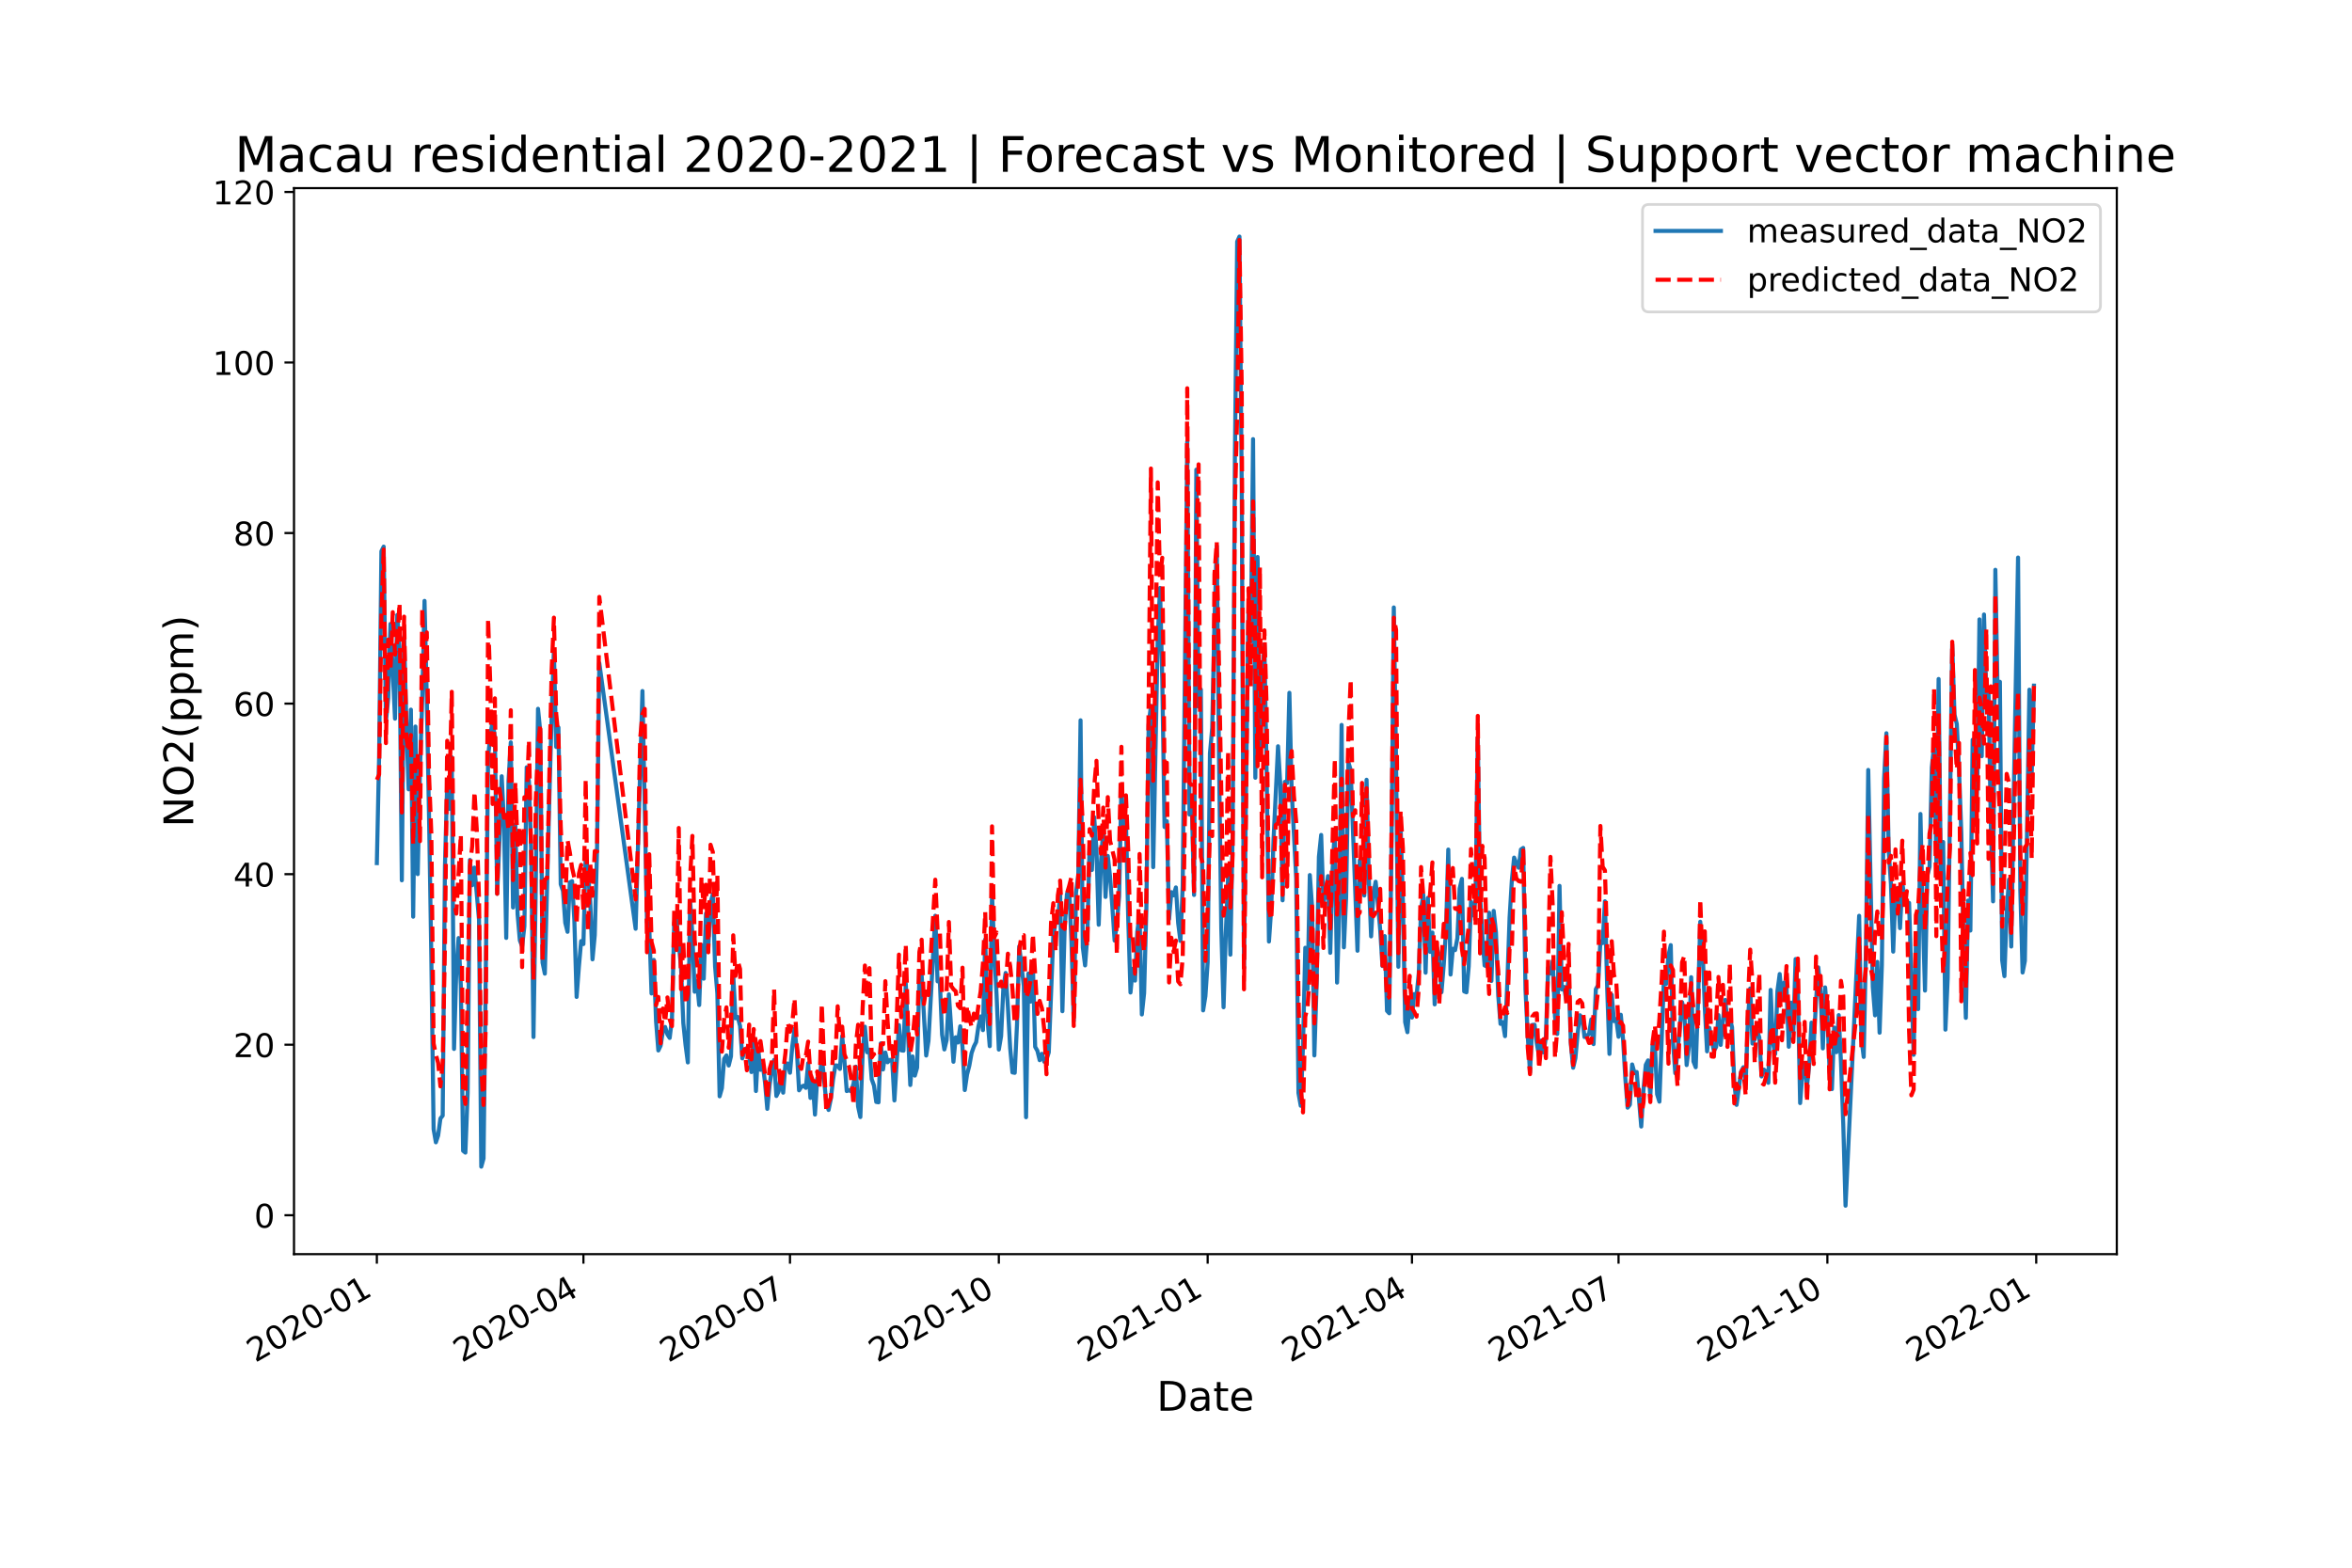 <?xml version="1.0" encoding="utf-8" standalone="no"?>
<!DOCTYPE svg PUBLIC "-//W3C//DTD SVG 1.1//EN"
  "http://www.w3.org/Graphics/SVG/1.1/DTD/svg11.dtd">
<!-- Created with matplotlib (https://matplotlib.org/) -->
<svg height="576pt" version="1.1" viewBox="0 0 864 576" width="864pt" xmlns="http://www.w3.org/2000/svg" xmlns:xlink="http://www.w3.org/1999/xlink">
 <defs>
  <style type="text/css">*{stroke-linecap:butt;stroke-linejoin:round;}</style>
 </defs>
 <g id="figure_1">
  <g id="patch_1">
   <path d="M 0 576 
L 864 576 
L 864 0 
L 0 0 
z
" style="fill:#ffffff;"/>
  </g>
  <g id="axes_1">
   <g id="patch_2">
    <path d="M 108 460.8 
L 777.6 460.8 
L 777.6 69.12 
L 108 69.12 
z
" style="fill:#ffffff;"/>
   </g>
   <g id="matplotlib.axis_1">
    <g id="xtick_1">
     <g id="line2d_1">
      <defs>
       <path d="M 0 0 
L 0 3.5 
" id="m26a0d6d957" style="stroke:#000000;stroke-width:0.8;"/>
      </defs>
      <g>
       <use style="stroke:#000000;stroke-width:0.8;" x="138.436" xlink:href="#m26a0d6d957" y="460.8"/>
      </g>
     </g>
     <g id="text_1">
      <!-- 2020-01 -->
      <g transform="translate(93.767 500.766)rotate(-30)scale(0.12 -0.12)">
       <defs>
        <path d="M 19.188 8.297 
L 53.609 8.297 
L 53.609 0 
L 7.328 0 
L 7.328 8.297 
Q 12.938 14.109 22.625 23.891 
Q 32.328 33.688 34.812 36.531 
Q 39.547 41.844 41.422 45.531 
Q 43.312 49.219 43.312 52.781 
Q 43.312 58.594 39.234 62.25 
Q 35.156 65.922 28.609 65.922 
Q 23.969 65.922 18.812 64.312 
Q 13.672 62.703 7.812 59.422 
L 7.812 69.391 
Q 13.766 71.781 18.938 73 
Q 24.125 74.219 28.422 74.219 
Q 39.75 74.219 46.484 68.547 
Q 53.219 62.891 53.219 53.422 
Q 53.219 48.922 51.531 44.891 
Q 49.859 40.875 45.406 35.406 
Q 44.188 33.984 37.641 27.219 
Q 31.109 20.453 19.188 8.297 
z
" id="DejaVuSans-50"/>
        <path d="M 31.781 66.406 
Q 24.172 66.406 20.328 58.906 
Q 16.5 51.422 16.5 36.375 
Q 16.5 21.391 20.328 13.891 
Q 24.172 6.391 31.781 6.391 
Q 39.453 6.391 43.281 13.891 
Q 47.125 21.391 47.125 36.375 
Q 47.125 51.422 43.281 58.906 
Q 39.453 66.406 31.781 66.406 
z
M 31.781 74.219 
Q 44.047 74.219 50.516 64.516 
Q 56.984 54.828 56.984 36.375 
Q 56.984 17.969 50.516 8.266 
Q 44.047 -1.422 31.781 -1.422 
Q 19.531 -1.422 13.062 8.266 
Q 6.594 17.969 6.594 36.375 
Q 6.594 54.828 13.062 64.516 
Q 19.531 74.219 31.781 74.219 
z
" id="DejaVuSans-48"/>
        <path d="M 4.891 31.391 
L 31.203 31.391 
L 31.203 23.391 
L 4.891 23.391 
z
" id="DejaVuSans-45"/>
        <path d="M 12.406 8.297 
L 28.516 8.297 
L 28.516 63.922 
L 10.984 60.406 
L 10.984 69.391 
L 28.422 72.906 
L 38.281 72.906 
L 38.281 8.297 
L 54.391 8.297 
L 54.391 0 
L 12.406 0 
z
" id="DejaVuSans-49"/>
       </defs>
       <use xlink:href="#DejaVuSans-50"/>
       <use x="63.623" xlink:href="#DejaVuSans-48"/>
       <use x="127.246" xlink:href="#DejaVuSans-50"/>
       <use x="190.869" xlink:href="#DejaVuSans-48"/>
       <use x="254.492" xlink:href="#DejaVuSans-45"/>
       <use x="290.576" xlink:href="#DejaVuSans-48"/>
       <use x="354.199" xlink:href="#DejaVuSans-49"/>
      </g>
     </g>
    </g>
    <g id="xtick_2">
     <g id="line2d_2">
      <g>
       <use style="stroke:#000000;stroke-width:0.8;" x="214.319" xlink:href="#m26a0d6d957" y="460.8"/>
      </g>
     </g>
     <g id="text_2">
      <!-- 2020-04 -->
      <g transform="translate(169.649 500.766)rotate(-30)scale(0.12 -0.12)">
       <defs>
        <path d="M 37.797 64.312 
L 12.891 25.391 
L 37.797 25.391 
z
M 35.203 72.906 
L 47.609 72.906 
L 47.609 25.391 
L 58.016 25.391 
L 58.016 17.188 
L 47.609 17.188 
L 47.609 0 
L 37.797 0 
L 37.797 17.188 
L 4.891 17.188 
L 4.891 26.703 
z
" id="DejaVuSans-52"/>
       </defs>
       <use xlink:href="#DejaVuSans-50"/>
       <use x="63.623" xlink:href="#DejaVuSans-48"/>
       <use x="127.246" xlink:href="#DejaVuSans-50"/>
       <use x="190.869" xlink:href="#DejaVuSans-48"/>
       <use x="254.492" xlink:href="#DejaVuSans-45"/>
       <use x="290.576" xlink:href="#DejaVuSans-48"/>
       <use x="354.199" xlink:href="#DejaVuSans-52"/>
      </g>
     </g>
    </g>
    <g id="xtick_3">
     <g id="line2d_3">
      <g>
       <use style="stroke:#000000;stroke-width:0.8;" x="290.201" xlink:href="#m26a0d6d957" y="460.8"/>
      </g>
     </g>
     <g id="text_3">
      <!-- 2020-07 -->
      <g transform="translate(245.531 500.766)rotate(-30)scale(0.12 -0.12)">
       <defs>
        <path d="M 8.203 72.906 
L 55.078 72.906 
L 55.078 68.703 
L 28.609 0 
L 18.312 0 
L 43.219 64.594 
L 8.203 64.594 
z
" id="DejaVuSans-55"/>
       </defs>
       <use xlink:href="#DejaVuSans-50"/>
       <use x="63.623" xlink:href="#DejaVuSans-48"/>
       <use x="127.246" xlink:href="#DejaVuSans-50"/>
       <use x="190.869" xlink:href="#DejaVuSans-48"/>
       <use x="254.492" xlink:href="#DejaVuSans-45"/>
       <use x="290.576" xlink:href="#DejaVuSans-48"/>
       <use x="354.199" xlink:href="#DejaVuSans-55"/>
      </g>
     </g>
    </g>
    <g id="xtick_4">
     <g id="line2d_4">
      <g>
       <use style="stroke:#000000;stroke-width:0.8;" x="366.918" xlink:href="#m26a0d6d957" y="460.8"/>
      </g>
     </g>
     <g id="text_4">
      <!-- 2020-10 -->
      <g transform="translate(322.248 500.766)rotate(-30)scale(0.12 -0.12)">
       <use xlink:href="#DejaVuSans-50"/>
       <use x="63.623" xlink:href="#DejaVuSans-48"/>
       <use x="127.246" xlink:href="#DejaVuSans-50"/>
       <use x="190.869" xlink:href="#DejaVuSans-48"/>
       <use x="254.492" xlink:href="#DejaVuSans-45"/>
       <use x="290.576" xlink:href="#DejaVuSans-49"/>
       <use x="354.199" xlink:href="#DejaVuSans-48"/>
      </g>
     </g>
    </g>
    <g id="xtick_5">
     <g id="line2d_5">
      <g>
       <use style="stroke:#000000;stroke-width:0.8;" x="443.634" xlink:href="#m26a0d6d957" y="460.8"/>
      </g>
     </g>
     <g id="text_5">
      <!-- 2021-01 -->
      <g transform="translate(398.964 500.766)rotate(-30)scale(0.12 -0.12)">
       <use xlink:href="#DejaVuSans-50"/>
       <use x="63.623" xlink:href="#DejaVuSans-48"/>
       <use x="127.246" xlink:href="#DejaVuSans-50"/>
       <use x="190.869" xlink:href="#DejaVuSans-49"/>
       <use x="254.492" xlink:href="#DejaVuSans-45"/>
       <use x="290.576" xlink:href="#DejaVuSans-48"/>
       <use x="354.199" xlink:href="#DejaVuSans-49"/>
      </g>
     </g>
    </g>
    <g id="xtick_6">
     <g id="line2d_6">
      <g>
       <use style="stroke:#000000;stroke-width:0.8;" x="518.682" xlink:href="#m26a0d6d957" y="460.8"/>
      </g>
     </g>
     <g id="text_6">
      <!-- 2021-04 -->
      <g transform="translate(474.013 500.766)rotate(-30)scale(0.12 -0.12)">
       <use xlink:href="#DejaVuSans-50"/>
       <use x="63.623" xlink:href="#DejaVuSans-48"/>
       <use x="127.246" xlink:href="#DejaVuSans-50"/>
       <use x="190.869" xlink:href="#DejaVuSans-49"/>
       <use x="254.492" xlink:href="#DejaVuSans-45"/>
       <use x="290.576" xlink:href="#DejaVuSans-48"/>
       <use x="354.199" xlink:href="#DejaVuSans-52"/>
      </g>
     </g>
    </g>
    <g id="xtick_7">
     <g id="line2d_7">
      <g>
       <use style="stroke:#000000;stroke-width:0.8;" x="594.565" xlink:href="#m26a0d6d957" y="460.8"/>
      </g>
     </g>
     <g id="text_7">
      <!-- 2021-07 -->
      <g transform="translate(549.895 500.766)rotate(-30)scale(0.12 -0.12)">
       <use xlink:href="#DejaVuSans-50"/>
       <use x="63.623" xlink:href="#DejaVuSans-48"/>
       <use x="127.246" xlink:href="#DejaVuSans-50"/>
       <use x="190.869" xlink:href="#DejaVuSans-49"/>
       <use x="254.492" xlink:href="#DejaVuSans-45"/>
       <use x="290.576" xlink:href="#DejaVuSans-48"/>
       <use x="354.199" xlink:href="#DejaVuSans-55"/>
      </g>
     </g>
    </g>
    <g id="xtick_8">
     <g id="line2d_8">
      <g>
       <use style="stroke:#000000;stroke-width:0.8;" x="671.281" xlink:href="#m26a0d6d957" y="460.8"/>
      </g>
     </g>
     <g id="text_8">
      <!-- 2021-10 -->
      <g transform="translate(626.611 500.766)rotate(-30)scale(0.12 -0.12)">
       <use xlink:href="#DejaVuSans-50"/>
       <use x="63.623" xlink:href="#DejaVuSans-48"/>
       <use x="127.246" xlink:href="#DejaVuSans-50"/>
       <use x="190.869" xlink:href="#DejaVuSans-49"/>
       <use x="254.492" xlink:href="#DejaVuSans-45"/>
       <use x="290.576" xlink:href="#DejaVuSans-49"/>
       <use x="354.199" xlink:href="#DejaVuSans-48"/>
      </g>
     </g>
    </g>
    <g id="xtick_9">
     <g id="line2d_9">
      <g>
       <use style="stroke:#000000;stroke-width:0.8;" x="747.998" xlink:href="#m26a0d6d957" y="460.8"/>
      </g>
     </g>
     <g id="text_9">
      <!-- 2022-01 -->
      <g transform="translate(703.328 500.766)rotate(-30)scale(0.12 -0.12)">
       <use xlink:href="#DejaVuSans-50"/>
       <use x="63.623" xlink:href="#DejaVuSans-48"/>
       <use x="127.246" xlink:href="#DejaVuSans-50"/>
       <use x="190.869" xlink:href="#DejaVuSans-50"/>
       <use x="254.492" xlink:href="#DejaVuSans-45"/>
       <use x="290.576" xlink:href="#DejaVuSans-48"/>
       <use x="354.199" xlink:href="#DejaVuSans-49"/>
      </g>
     </g>
    </g>
    <g id="text_10">
     <!-- Date -->
     <g transform="translate(424.874 518.325)scale(0.15 -0.15)">
      <defs>
       <path d="M 19.672 64.797 
L 19.672 8.109 
L 31.594 8.109 
Q 46.688 8.109 53.688 14.938 
Q 60.688 21.781 60.688 36.531 
Q 60.688 51.172 53.688 57.984 
Q 46.688 64.797 31.594 64.797 
z
M 9.812 72.906 
L 30.078 72.906 
Q 51.266 72.906 61.172 64.094 
Q 71.094 55.281 71.094 36.531 
Q 71.094 17.672 61.125 8.828 
Q 51.172 0 30.078 0 
L 9.812 0 
z
" id="DejaVuSans-68"/>
       <path d="M 34.281 27.484 
Q 23.391 27.484 19.188 25 
Q 14.984 22.516 14.984 16.5 
Q 14.984 11.719 18.141 8.906 
Q 21.297 6.109 26.703 6.109 
Q 34.188 6.109 38.703 11.406 
Q 43.219 16.703 43.219 25.484 
L 43.219 27.484 
z
M 52.203 31.203 
L 52.203 0 
L 43.219 0 
L 43.219 8.297 
Q 40.141 3.328 35.547 0.953 
Q 30.953 -1.422 24.312 -1.422 
Q 15.922 -1.422 10.953 3.297 
Q 6 8.016 6 15.922 
Q 6 25.141 12.172 29.828 
Q 18.359 34.516 30.609 34.516 
L 43.219 34.516 
L 43.219 35.406 
Q 43.219 41.609 39.141 45 
Q 35.062 48.391 27.688 48.391 
Q 23 48.391 18.547 47.266 
Q 14.109 46.141 10.016 43.891 
L 10.016 52.203 
Q 14.938 54.109 19.578 55.047 
Q 24.219 56 28.609 56 
Q 40.484 56 46.344 49.844 
Q 52.203 43.703 52.203 31.203 
z
" id="DejaVuSans-97"/>
       <path d="M 18.312 70.219 
L 18.312 54.688 
L 36.812 54.688 
L 36.812 47.703 
L 18.312 47.703 
L 18.312 18.016 
Q 18.312 11.328 20.141 9.422 
Q 21.969 7.516 27.594 7.516 
L 36.812 7.516 
L 36.812 0 
L 27.594 0 
Q 17.188 0 13.234 3.875 
Q 9.281 7.766 9.281 18.016 
L 9.281 47.703 
L 2.688 47.703 
L 2.688 54.688 
L 9.281 54.688 
L 9.281 70.219 
z
" id="DejaVuSans-116"/>
       <path d="M 56.203 29.594 
L 56.203 25.203 
L 14.891 25.203 
Q 15.484 15.922 20.484 11.062 
Q 25.484 6.203 34.422 6.203 
Q 39.594 6.203 44.453 7.469 
Q 49.312 8.734 54.109 11.281 
L 54.109 2.781 
Q 49.266 0.734 44.188 -0.344 
Q 39.109 -1.422 33.891 -1.422 
Q 20.797 -1.422 13.156 6.188 
Q 5.516 13.812 5.516 26.812 
Q 5.516 40.234 12.766 48.109 
Q 20.016 56 32.328 56 
Q 43.359 56 49.781 48.891 
Q 56.203 41.797 56.203 29.594 
z
M 47.219 32.234 
Q 47.125 39.594 43.094 43.984 
Q 39.062 48.391 32.422 48.391 
Q 24.906 48.391 20.391 44.141 
Q 15.875 39.891 15.188 32.172 
z
" id="DejaVuSans-101"/>
      </defs>
      <use xlink:href="#DejaVuSans-68"/>
      <use x="77.002" xlink:href="#DejaVuSans-97"/>
      <use x="138.281" xlink:href="#DejaVuSans-116"/>
      <use x="177.49" xlink:href="#DejaVuSans-101"/>
     </g>
    </g>
   </g>
   <g id="matplotlib.axis_2">
    <g id="ytick_1">
     <g id="line2d_10">
      <defs>
       <path d="M 0 0 
L -3.5 0 
" id="m0370acab01" style="stroke:#000000;stroke-width:0.8;"/>
      </defs>
      <g>
       <use style="stroke:#000000;stroke-width:0.8;" x="108" xlink:href="#m0370acab01" y="446.51"/>
      </g>
     </g>
     <g id="text_11">
      <!-- 0 -->
      <g transform="translate(93.365 451.069)scale(0.12 -0.12)">
       <use xlink:href="#DejaVuSans-48"/>
      </g>
     </g>
    </g>
    <g id="ytick_2">
     <g id="line2d_11">
      <g>
       <use style="stroke:#000000;stroke-width:0.8;" x="108" xlink:href="#m0370acab01" y="383.847"/>
      </g>
     </g>
     <g id="text_12">
      <!-- 20 -->
      <g transform="translate(85.73 388.407)scale(0.12 -0.12)">
       <use xlink:href="#DejaVuSans-50"/>
       <use x="63.623" xlink:href="#DejaVuSans-48"/>
      </g>
     </g>
    </g>
    <g id="ytick_3">
     <g id="line2d_12">
      <g>
       <use style="stroke:#000000;stroke-width:0.8;" x="108" xlink:href="#m0370acab01" y="321.185"/>
      </g>
     </g>
     <g id="text_13">
      <!-- 40 -->
      <g transform="translate(85.73 325.744)scale(0.12 -0.12)">
       <use xlink:href="#DejaVuSans-52"/>
       <use x="63.623" xlink:href="#DejaVuSans-48"/>
      </g>
     </g>
    </g>
    <g id="ytick_4">
     <g id="line2d_13">
      <g>
       <use style="stroke:#000000;stroke-width:0.8;" x="108" xlink:href="#m0370acab01" y="258.523"/>
      </g>
     </g>
     <g id="text_14">
      <!-- 60 -->
      <g transform="translate(85.73 263.082)scale(0.12 -0.12)">
       <defs>
        <path d="M 33.016 40.375 
Q 26.375 40.375 22.484 35.828 
Q 18.609 31.297 18.609 23.391 
Q 18.609 15.531 22.484 10.953 
Q 26.375 6.391 33.016 6.391 
Q 39.656 6.391 43.531 10.953 
Q 47.406 15.531 47.406 23.391 
Q 47.406 31.297 43.531 35.828 
Q 39.656 40.375 33.016 40.375 
z
M 52.594 71.297 
L 52.594 62.312 
Q 48.875 64.062 45.094 64.984 
Q 41.312 65.922 37.594 65.922 
Q 27.828 65.922 22.672 59.328 
Q 17.531 52.734 16.797 39.406 
Q 19.672 43.656 24.016 45.922 
Q 28.375 48.188 33.594 48.188 
Q 44.578 48.188 50.953 41.516 
Q 57.328 34.859 57.328 23.391 
Q 57.328 12.156 50.688 5.359 
Q 44.047 -1.422 33.016 -1.422 
Q 20.359 -1.422 13.672 8.266 
Q 6.984 17.969 6.984 36.375 
Q 6.984 53.656 15.188 63.938 
Q 23.391 74.219 37.203 74.219 
Q 40.922 74.219 44.703 73.484 
Q 48.484 72.75 52.594 71.297 
z
" id="DejaVuSans-54"/>
       </defs>
       <use xlink:href="#DejaVuSans-54"/>
       <use x="63.623" xlink:href="#DejaVuSans-48"/>
      </g>
     </g>
    </g>
    <g id="ytick_5">
     <g id="line2d_14">
      <g>
       <use style="stroke:#000000;stroke-width:0.8;" x="108" xlink:href="#m0370acab01" y="195.86"/>
      </g>
     </g>
     <g id="text_15">
      <!-- 80 -->
      <g transform="translate(85.73 200.419)scale(0.12 -0.12)">
       <defs>
        <path d="M 31.781 34.625 
Q 24.75 34.625 20.719 30.859 
Q 16.703 27.094 16.703 20.516 
Q 16.703 13.922 20.719 10.156 
Q 24.75 6.391 31.781 6.391 
Q 38.812 6.391 42.859 10.172 
Q 46.922 13.969 46.922 20.516 
Q 46.922 27.094 42.891 30.859 
Q 38.875 34.625 31.781 34.625 
z
M 21.922 38.812 
Q 15.578 40.375 12.031 44.719 
Q 8.5 49.078 8.5 55.328 
Q 8.5 64.062 14.719 69.141 
Q 20.953 74.219 31.781 74.219 
Q 42.672 74.219 48.875 69.141 
Q 55.078 64.062 55.078 55.328 
Q 55.078 49.078 51.531 44.719 
Q 48 40.375 41.703 38.812 
Q 48.828 37.156 52.797 32.312 
Q 56.781 27.484 56.781 20.516 
Q 56.781 9.906 50.312 4.234 
Q 43.844 -1.422 31.781 -1.422 
Q 19.734 -1.422 13.25 4.234 
Q 6.781 9.906 6.781 20.516 
Q 6.781 27.484 10.781 32.312 
Q 14.797 37.156 21.922 38.812 
z
M 18.312 54.391 
Q 18.312 48.734 21.844 45.562 
Q 25.391 42.391 31.781 42.391 
Q 38.141 42.391 41.719 45.562 
Q 45.312 48.734 45.312 54.391 
Q 45.312 60.062 41.719 63.234 
Q 38.141 66.406 31.781 66.406 
Q 25.391 66.406 21.844 63.234 
Q 18.312 60.062 18.312 54.391 
z
" id="DejaVuSans-56"/>
       </defs>
       <use xlink:href="#DejaVuSans-56"/>
       <use x="63.623" xlink:href="#DejaVuSans-48"/>
      </g>
     </g>
    </g>
    <g id="ytick_6">
     <g id="line2d_15">
      <g>
       <use style="stroke:#000000;stroke-width:0.8;" x="108" xlink:href="#m0370acab01" y="133.198"/>
      </g>
     </g>
     <g id="text_16">
      <!-- 100 -->
      <g transform="translate(78.095 137.757)scale(0.12 -0.12)">
       <use xlink:href="#DejaVuSans-49"/>
       <use x="63.623" xlink:href="#DejaVuSans-48"/>
       <use x="127.246" xlink:href="#DejaVuSans-48"/>
      </g>
     </g>
    </g>
    <g id="ytick_7">
     <g id="line2d_16">
      <g>
       <use style="stroke:#000000;stroke-width:0.8;" x="108" xlink:href="#m0370acab01" y="70.535"/>
      </g>
     </g>
     <g id="text_17">
      <!-- 120 -->
      <g transform="translate(78.095 75.094)scale(0.12 -0.12)">
       <use xlink:href="#DejaVuSans-49"/>
       <use x="63.623" xlink:href="#DejaVuSans-50"/>
       <use x="127.246" xlink:href="#DejaVuSans-48"/>
      </g>
     </g>
    </g>
    <g id="text_18">
     <!-- NO2(ppm) -->
     <g transform="translate(70.975 303.927)rotate(-90)scale(0.15 -0.15)">
      <defs>
       <path d="M 9.812 72.906 
L 23.094 72.906 
L 55.422 11.922 
L 55.422 72.906 
L 64.984 72.906 
L 64.984 0 
L 51.703 0 
L 19.391 60.984 
L 19.391 0 
L 9.812 0 
z
" id="DejaVuSans-78"/>
       <path d="M 39.406 66.219 
Q 28.656 66.219 22.328 58.203 
Q 16.016 50.203 16.016 36.375 
Q 16.016 22.609 22.328 14.594 
Q 28.656 6.594 39.406 6.594 
Q 50.141 6.594 56.422 14.594 
Q 62.703 22.609 62.703 36.375 
Q 62.703 50.203 56.422 58.203 
Q 50.141 66.219 39.406 66.219 
z
M 39.406 74.219 
Q 54.734 74.219 63.906 63.938 
Q 73.094 53.656 73.094 36.375 
Q 73.094 19.141 63.906 8.859 
Q 54.734 -1.422 39.406 -1.422 
Q 24.031 -1.422 14.812 8.828 
Q 5.609 19.094 5.609 36.375 
Q 5.609 53.656 14.812 63.938 
Q 24.031 74.219 39.406 74.219 
z
" id="DejaVuSans-79"/>
       <path d="M 31 75.875 
Q 24.469 64.656 21.281 53.656 
Q 18.109 42.672 18.109 31.391 
Q 18.109 20.125 21.312 9.062 
Q 24.516 -2 31 -13.188 
L 23.188 -13.188 
Q 15.875 -1.703 12.234 9.375 
Q 8.594 20.453 8.594 31.391 
Q 8.594 42.281 12.203 53.312 
Q 15.828 64.359 23.188 75.875 
z
" id="DejaVuSans-40"/>
       <path d="M 18.109 8.203 
L 18.109 -20.797 
L 9.078 -20.797 
L 9.078 54.688 
L 18.109 54.688 
L 18.109 46.391 
Q 20.953 51.266 25.266 53.625 
Q 29.594 56 35.594 56 
Q 45.562 56 51.781 48.094 
Q 58.016 40.188 58.016 27.297 
Q 58.016 14.406 51.781 6.484 
Q 45.562 -1.422 35.594 -1.422 
Q 29.594 -1.422 25.266 0.953 
Q 20.953 3.328 18.109 8.203 
z
M 48.688 27.297 
Q 48.688 37.203 44.609 42.844 
Q 40.531 48.484 33.406 48.484 
Q 26.266 48.484 22.188 42.844 
Q 18.109 37.203 18.109 27.297 
Q 18.109 17.391 22.188 11.75 
Q 26.266 6.109 33.406 6.109 
Q 40.531 6.109 44.609 11.75 
Q 48.688 17.391 48.688 27.297 
z
" id="DejaVuSans-112"/>
       <path d="M 52 44.188 
Q 55.375 50.25 60.062 53.125 
Q 64.75 56 71.094 56 
Q 79.641 56 84.281 50.016 
Q 88.922 44.047 88.922 33.016 
L 88.922 0 
L 79.891 0 
L 79.891 32.719 
Q 79.891 40.578 77.094 44.375 
Q 74.312 48.188 68.609 48.188 
Q 61.625 48.188 57.562 43.547 
Q 53.516 38.922 53.516 30.906 
L 53.516 0 
L 44.484 0 
L 44.484 32.719 
Q 44.484 40.625 41.703 44.406 
Q 38.922 48.188 33.109 48.188 
Q 26.219 48.188 22.156 43.531 
Q 18.109 38.875 18.109 30.906 
L 18.109 0 
L 9.078 0 
L 9.078 54.688 
L 18.109 54.688 
L 18.109 46.188 
Q 21.188 51.219 25.484 53.609 
Q 29.781 56 35.688 56 
Q 41.656 56 45.828 52.969 
Q 50 49.953 52 44.188 
z
" id="DejaVuSans-109"/>
       <path d="M 8.016 75.875 
L 15.828 75.875 
Q 23.141 64.359 26.781 53.312 
Q 30.422 42.281 30.422 31.391 
Q 30.422 20.453 26.781 9.375 
Q 23.141 -1.703 15.828 -13.188 
L 8.016 -13.188 
Q 14.5 -2 17.703 9.062 
Q 20.906 20.125 20.906 31.391 
Q 20.906 42.672 17.703 53.656 
Q 14.5 64.656 8.016 75.875 
z
" id="DejaVuSans-41"/>
      </defs>
      <use xlink:href="#DejaVuSans-78"/>
      <use x="74.805" xlink:href="#DejaVuSans-79"/>
      <use x="153.516" xlink:href="#DejaVuSans-50"/>
      <use x="217.139" xlink:href="#DejaVuSans-40"/>
      <use x="256.152" xlink:href="#DejaVuSans-112"/>
      <use x="319.629" xlink:href="#DejaVuSans-112"/>
      <use x="383.105" xlink:href="#DejaVuSans-109"/>
      <use x="480.518" xlink:href="#DejaVuSans-41"/>
     </g>
    </g>
   </g>
   <g id="line2d_17">
    <path clip-path="url(#p747eaf0745)" d="M 138.436 317.118 
L 139.27 277.729 
L 140.104 202.545 
L 140.938 200.841 
L 141.772 265.07 
L 142.606 256.497 
L 143.44 229.257 
L 145.107 264.049 
L 145.941 225.954 
L 146.775 238.203 
L 147.609 323.443 
L 148.443 233.928 
L 149.277 265.426 
L 150.111 290.02 
L 150.944 260.736 
L 151.778 336.809 
L 152.612 266.943 
L 153.446 321.163 
L 154.28 282.633 
L 155.114 256.698 
L 155.948 220.78 
L 156.782 256.708 
L 157.615 300.625 
L 158.449 352.118 
L 159.283 414.874 
L 160.117 419.704 
L 160.951 417.213 
L 161.785 410.961 
L 162.619 409.909 
L 163.453 318.124 
L 164.286 287.451 
L 165.12 297.201 
L 165.954 278.254 
L 166.788 385.401 
L 167.622 356.426 
L 168.456 344.662 
L 169.29 362.127 
L 170.124 422.826 
L 170.957 423.499 
L 171.791 401.479 
L 172.625 315.957 
L 173.459 325.244 
L 174.293 318.782 
L 175.961 337.871 
L 176.795 428.662 
L 177.628 425.651 
L 178.462 356.835 
L 179.296 278.2 
L 180.13 270.123 
L 180.964 264.798 
L 181.798 271.053 
L 182.632 328.398 
L 183.466 308.604 
L 184.299 285.21 
L 185.133 302.364 
L 185.967 344.608 
L 186.801 286.928 
L 187.635 272.767 
L 188.469 333.434 
L 189.303 303.02 
L 190.136 335.839 
L 190.97 345.543 
L 191.804 347.674 
L 192.638 340.301 
L 193.472 281.916 
L 194.306 287.188 
L 195.14 313.142 
L 195.974 381.03 
L 196.807 325.786 
L 197.641 260.431 
L 198.475 268.886 
L 199.309 353.694 
L 200.143 357.736 
L 201.811 293.032 
L 202.645 262.832 
L 203.478 239.015 
L 204.312 274.443 
L 205.146 267.294 
L 205.98 324.878 
L 206.814 327.382 
L 207.648 339.037 
L 208.482 342.367 
L 209.316 324.225 
L 210.149 323.762 
L 210.983 338.109 
L 211.817 366.294 
L 212.651 355.24 
L 213.485 345.781 
L 214.319 346.866 
L 215.153 314.637 
L 215.987 320.647 
L 216.82 331.043 
L 217.654 352.479 
L 218.488 343.555 
L 219.322 312.251 
L 220.156 243.658 
L 233.498 341.243 
L 236 253.896 
L 237.667 338.892 
L 238.501 340.198 
L 239.335 365.028 
L 240.169 352.695 
L 241.003 375.23 
L 241.837 385.96 
L 242.67 384.22 
L 243.504 378.953 
L 244.338 377.336 
L 245.172 380.053 
L 246.006 381.361 
L 246.84 374.371 
L 247.674 338.961 
L 248.508 337.714 
L 250.175 355.53 
L 251.009 375.903 
L 251.843 384.031 
L 252.677 390.356 
L 253.511 330.928 
L 254.345 343.43 
L 255.179 364.382 
L 256.012 360.505 
L 256.846 369.279 
L 257.68 347.261 
L 258.514 359.589 
L 259.348 335.645 
L 260.182 348.193 
L 261.016 331.701 
L 261.85 328.611 
L 262.683 355.105 
L 263.517 365.045 
L 264.351 402.807 
L 265.185 399.834 
L 266.019 389.048 
L 266.853 387.784 
L 267.687 391.49 
L 268.521 388.11 
L 269.354 358.171 
L 270.188 374.121 
L 271.022 373.647 
L 271.856 376.938 
L 272.69 388.864 
L 273.524 386.221 
L 274.358 385.069 
L 275.192 387.561 
L 276.025 393.895 
L 276.859 381.327 
L 277.693 400.866 
L 278.527 385.516 
L 279.361 393.08 
L 280.195 391.082 
L 281.029 397.788 
L 281.863 407.416 
L 282.696 398.779 
L 283.53 392.742 
L 284.364 389.443 
L 285.198 402.696 
L 286.032 401.003 
L 286.866 394.788 
L 287.7 401.471 
L 288.533 390.756 
L 289.367 390.766 
L 290.201 394.148 
L 291.035 384.466 
L 291.869 377.962 
L 292.703 385.83 
L 293.537 400.61 
L 294.371 399.309 
L 295.204 398.902 
L 296.038 399.704 
L 296.872 390.655 
L 297.706 403.398 
L 298.54 397.302 
L 299.374 409.519 
L 300.208 396.224 
L 301.042 397.761 
L 301.875 387.968 
L 303.543 405.16 
L 304.377 407.816 
L 305.211 403.678 
L 306.045 396.463 
L 306.879 391.46 
L 307.713 391.524 
L 308.546 392.742 
L 309.38 380.671 
L 310.214 389.843 
L 311.048 400.88 
L 311.882 400.551 
L 312.716 400.993 
L 313.55 398.141 
L 314.384 391.914 
L 315.217 406.547 
L 316.051 410.421 
L 316.885 387.151 
L 317.719 377.231 
L 318.553 386.628 
L 319.387 385.661 
L 320.221 396.536 
L 321.055 398.86 
L 321.888 404.871 
L 322.722 405.015 
L 323.556 383.354 
L 324.39 392.933 
L 325.224 386.711 
L 326.058 390.3 
L 326.892 389.439 
L 327.726 389.389 
L 328.559 404.323 
L 330.227 376.651 
L 331.061 385.914 
L 331.895 386.032 
L 332.729 361.3 
L 334.397 398.654 
L 335.23 388.162 
L 336.064 395.193 
L 336.898 392.278 
L 337.732 359.074 
L 338.566 358.264 
L 340.234 387.826 
L 341.067 382.468 
L 343.569 336.46 
L 344.403 360.564 
L 345.237 360.262 
L 346.071 380.129 
L 346.905 385.59 
L 347.738 382.146 
L 348.572 365.332 
L 350.24 390.115 
L 351.074 381.113 
L 351.908 383.037 
L 352.742 377.083 
L 353.576 384.782 
L 354.409 400.509 
L 355.243 394.806 
L 356.077 391.549 
L 356.911 386.898 
L 357.745 384.532 
L 358.579 382.878 
L 359.413 377.152 
L 360.247 373.453 
L 361.08 378.494 
L 361.914 345.158 
L 362.748 374.533 
L 363.582 384.385 
L 364.416 328.422 
L 365.25 349.61 
L 366.084 365.374 
L 366.918 385.629 
L 367.751 380.708 
L 368.585 362.937 
L 369.419 357.476 
L 370.253 370.008 
L 371.087 385.121 
L 371.921 394.02 
L 372.755 394.177 
L 373.589 376.457 
L 374.422 347.698 
L 376.09 362.259 
L 376.924 410.491 
L 377.758 357.697 
L 378.592 368.012 
L 379.426 354.46 
L 380.26 384.635 
L 381.093 386.1 
L 381.927 389.534 
L 382.761 387.192 
L 383.595 390.093 
L 384.429 389.202 
L 385.263 386.67 
L 386.931 343.884 
L 387.764 338.882 
L 388.598 338.993 
L 389.432 328.01 
L 390.266 371.546 
L 391.1 340.942 
L 391.934 328.533 
L 392.768 326.368 
L 393.601 346.231 
L 394.435 375.11 
L 395.269 328.032 
L 396.103 321.457 
L 396.937 264.663 
L 397.771 348.101 
L 398.605 354.708 
L 399.439 343.631 
L 400.272 309.996 
L 401.106 319.643 
L 401.94 300.251 
L 402.774 311.981 
L 403.608 339.768 
L 404.442 316.632 
L 405.276 304.57 
L 406.11 329.557 
L 406.943 314.499 
L 407.777 322.088 
L 408.611 333.09 
L 409.445 345.583 
L 410.279 339.233 
L 411.113 329.35 
L 411.947 288.476 
L 412.781 307.068 
L 413.614 301.671 
L 414.448 337.398 
L 415.282 364.674 
L 416.116 355.935 
L 416.95 360.296 
L 417.784 342.309 
L 418.618 336.033 
L 419.452 372.734 
L 420.285 364.898 
L 421.119 333.711 
L 421.953 266.29 
L 422.787 259.376 
L 423.621 318.608 
L 425.289 234.391 
L 426.123 216.037 
L 426.956 249.473 
L 427.79 303.863 
L 428.624 301.712 
L 429.458 337.661 
L 430.292 327.794 
L 431.126 328.975 
L 431.96 326.059 
L 432.794 339.133 
L 433.627 345.72 
L 434.461 325.637 
L 436.129 162.287 
L 436.963 299.278 
L 437.797 294.961 
L 438.631 328.83 
L 439.465 172.573 
L 440.298 259.599 
L 441.132 253.343 
L 441.966 371.232 
L 442.8 366.007 
L 443.634 353.569 
L 444.468 276.796 
L 445.302 267.487 
L 446.135 227.993 
L 446.969 200.628 
L 447.803 279.057 
L 448.637 341.183 
L 449.471 370.079 
L 450.305 342.714 
L 451.139 322.203 
L 451.973 350.764 
L 452.806 306.29 
L 453.64 167.785 
L 454.474 88.759 
L 455.308 86.924 
L 456.142 178.301 
L 456.976 355.645 
L 457.81 282.873 
L 458.644 223.306 
L 459.477 235.739 
L 460.311 161.347 
L 461.145 285.76 
L 461.979 204.644 
L 462.813 278.497 
L 463.647 250.722 
L 464.481 236.716 
L 465.315 284.901 
L 466.148 345.936 
L 466.982 333.694 
L 467.816 308.761 
L 469.484 274.19 
L 470.318 288.418 
L 471.152 330.796 
L 471.986 287.276 
L 472.819 287.74 
L 473.653 254.546 
L 474.487 290.347 
L 476.155 322.733 
L 476.989 401.609 
L 477.823 406.277 
L 478.657 384.063 
L 479.49 348.228 
L 480.324 363.474 
L 481.158 321.516 
L 481.992 333.299 
L 482.826 387.786 
L 483.66 361.523 
L 484.494 314.826 
L 485.328 306.771 
L 486.161 331.52 
L 486.995 328.722 
L 487.829 321.901 
L 488.663 350.084 
L 489.497 319.989 
L 490.331 304.758 
L 491.165 361.022 
L 491.999 335.27 
L 492.832 266.354 
L 493.666 348.076 
L 494.5 329.694 
L 495.334 280.066 
L 496.168 282.898 
L 498.669 349.323 
L 499.503 316.06 
L 500.337 325.18 
L 501.171 329.036 
L 502.005 286.508 
L 502.839 323.114 
L 503.673 344.041 
L 504.507 328.4 
L 505.34 323.968 
L 506.174 331.998 
L 507.008 341.571 
L 507.842 354.955 
L 508.676 343.943 
L 509.51 371.394 
L 510.344 372.297 
L 511.178 310.108 
L 512.011 223.19 
L 512.845 280.514 
L 513.679 355.203 
L 514.513 303.526 
L 515.347 331.321 
L 516.181 375.547 
L 517.015 379.248 
L 517.849 366.942 
L 518.682 373.858 
L 519.516 365.222 
L 520.35 366.098 
L 521.184 357.52 
L 522.018 333.976 
L 522.852 328.746 
L 523.686 357.385 
L 524.52 329.91 
L 525.353 349.747 
L 526.187 342.628 
L 527.021 369.026 
L 527.855 348.268 
L 528.689 351.257 
L 529.523 364.562 
L 530.357 354.453 
L 531.191 341.685 
L 532.024 312.148 
L 532.858 358.065 
L 533.692 348.594 
L 534.526 349.095 
L 535.36 344.697 
L 536.194 326.486 
L 537.028 322.912 
L 537.862 364.26 
L 538.695 364.596 
L 539.529 355.083 
L 540.363 331.257 
L 541.197 336.34 
L 542.031 330.621 
L 542.865 271.019 
L 543.699 329.043 
L 544.533 343.663 
L 545.366 354.727 
L 546.2 355.083 
L 547.034 335.358 
L 547.868 360.421 
L 548.702 334.673 
L 549.536 342.556 
L 550.37 365.666 
L 551.203 376.185 
L 552.037 375.559 
L 552.871 380.706 
L 553.705 360.967 
L 554.539 337.218 
L 555.373 323.396 
L 556.207 315.098 
L 557.041 317.189 
L 557.874 318.819 
L 558.708 312.118 
L 559.542 311.552 
L 560.376 363.516 
L 561.21 380.63 
L 562.044 394.02 
L 562.878 376.575 
L 563.712 376.514 
L 564.545 383.393 
L 565.379 388.101 
L 566.213 382.294 
L 567.047 386.746 
L 567.881 380.875 
L 568.715 355.611 
L 569.549 357.709 
L 570.383 353.061 
L 571.216 373.498 
L 572.05 379.896 
L 572.884 325.484 
L 573.718 363.536 
L 574.552 362.623 
L 575.386 367.62 
L 576.22 359.142 
L 577.054 383.607 
L 577.887 392.307 
L 578.721 388.773 
L 579.555 379.609 
L 580.389 373.024 
L 581.223 374.02 
L 582.057 381.03 
L 582.891 380.411 
L 583.725 380.014 
L 584.558 374.538 
L 585.392 383.629 
L 586.226 363.455 
L 587.06 361.975 
L 587.894 345.902 
L 588.728 346.508 
L 589.562 331.149 
L 590.396 363.163 
L 591.229 387.227 
L 592.063 365.519 
L 592.897 375.174 
L 593.731 374.435 
L 594.565 380.927 
L 595.399 372.842 
L 596.233 382.022 
L 597.067 396.347 
L 597.9 406.984 
L 598.734 405.887 
L 599.568 391.1 
L 600.402 394.16 
L 601.236 393.868 
L 602.904 413.91 
L 603.737 400.217 
L 604.571 391.264 
L 605.405 389.61 
L 606.239 402.838 
L 607.073 383.916 
L 607.907 383.28 
L 608.741 402.053 
L 609.575 404.768 
L 611.242 359.285 
L 612.076 361.521 
L 612.91 351.016 
L 613.744 347.256 
L 614.578 383.072 
L 615.412 394.327 
L 617.079 377.645 
L 617.913 368.248 
L 618.747 372.187 
L 619.581 391.328 
L 620.415 384.471 
L 621.249 359.047 
L 622.083 389.971 
L 622.917 392.14 
L 623.75 368.569 
L 624.584 338.666 
L 625.418 348 
L 626.252 370.221 
L 627.086 386.287 
L 627.92 377.655 
L 629.588 386.115 
L 630.421 384.667 
L 631.255 372.965 
L 632.089 383.921 
L 632.923 374.617 
L 633.757 367.391 
L 634.591 376.077 
L 635.425 374.079 
L 636.259 377.427 
L 637.092 397.768 
L 637.926 405.958 
L 639.594 393.696 
L 640.428 392.111 
L 641.262 398.296 
L 642.096 374.155 
L 642.93 363.175 
L 643.763 383.437 
L 644.597 381.818 
L 645.431 378.521 
L 646.265 381.123 
L 647.099 395.522 
L 647.933 392.994 
L 648.767 393.642 
L 649.6 397.839 
L 650.434 363.71 
L 651.268 382.934 
L 652.102 387.239 
L 652.936 364.095 
L 653.77 357.874 
L 654.604 367.17 
L 655.438 360.991 
L 656.271 362.785 
L 657.105 384.598 
L 657.939 368.39 
L 658.773 378.98 
L 659.607 352.383 
L 660.441 364.736 
L 661.275 405.295 
L 662.109 394.248 
L 662.942 390.82 
L 663.776 399.304 
L 664.61 391.173 
L 665.444 375.738 
L 666.278 383.469 
L 667.112 367.833 
L 667.946 355.441 
L 668.78 364.247 
L 669.613 385.207 
L 670.447 362.79 
L 671.281 373.053 
L 672.115 393.912 
L 672.949 400.163 
L 673.783 377.527 
L 674.617 386.581 
L 675.451 372.982 
L 676.284 390.403 
L 677.118 413.127 
L 677.952 442.996 
L 682.955 336.485 
L 683.789 381.469 
L 684.623 388.334 
L 685.457 348.076 
L 686.291 282.892 
L 687.959 362.532 
L 688.793 373.056 
L 689.626 353.419 
L 690.46 379.434 
L 691.294 354.671 
L 692.128 285.968 
L 692.962 269.409 
L 693.796 312.403 
L 694.63 324.805 
L 695.464 349.647 
L 696.297 327.156 
L 697.131 326.248 
L 697.965 341.02 
L 698.799 324.353 
L 699.633 329.964 
L 700.467 332.442 
L 701.301 331.745 
L 702.968 387.561 
L 703.802 345.803 
L 704.636 370.761 
L 705.47 299.074 
L 706.304 335.326 
L 707.138 363.953 
L 707.972 321.818 
L 708.805 318.428 
L 709.639 282.007 
L 710.473 273.751 
L 711.307 316.862 
L 712.141 249.475 
L 712.975 322.161 
L 713.809 309.36 
L 714.643 378.314 
L 715.476 359.556 
L 717.144 236.8 
L 717.978 262.57 
L 718.812 265.957 
L 719.646 282.621 
L 720.48 306.166 
L 721.314 346.715 
L 722.147 373.985 
L 722.981 330.881 
L 723.815 341.899 
L 724.649 271.813 
L 725.483 303.074 
L 726.317 289.909 
L 727.151 227.577 
L 727.985 277.845 
L 728.818 225.783 
L 729.652 254.666 
L 730.486 253.199 
L 731.32 302.951 
L 732.154 331.178 
L 732.988 209.357 
L 733.822 255.14 
L 734.656 250.508 
L 735.489 352.809 
L 736.323 358.654 
L 737.157 334.911 
L 737.991 323.174 
L 738.825 347.776 
L 739.659 296.921 
L 741.327 204.859 
L 742.16 327.066 
L 742.994 357.312 
L 743.828 353.061 
L 745.496 253.403 
L 746.33 284.702 
L 747.164 251.917 
L 747.164 251.917 
" style="fill:none;stroke:#1f77b4;stroke-linecap:square;stroke-width:1.5;"/>
   </g>
   <g id="line2d_18">
    <path clip-path="url(#p747eaf0745)" d="M 138.436 286.499 
L 139.27 284.543 
L 140.104 226.639 
L 140.938 201.902 
L 141.772 273.031 
L 142.606 234.992 
L 143.44 246.438 
L 144.273 224.931 
L 145.107 240.496 
L 145.941 235.445 
L 146.775 221.521 
L 147.609 298.515 
L 148.443 226.566 
L 149.277 271.249 
L 150.111 276.229 
L 150.944 270.088 
L 151.778 310.108 
L 152.612 277.218 
L 153.446 276.845 
L 154.28 309.059 
L 155.114 223.4 
L 155.948 250.132 
L 156.782 232.355 
L 157.615 284.889 
L 158.449 306.44 
L 159.283 383.362 
L 160.117 387.482 
L 160.951 390.543 
L 161.785 399.15 
L 162.619 390.292 
L 163.453 347.293 
L 164.286 272.166 
L 165.12 289.439 
L 165.954 254.185 
L 166.788 331.474 
L 167.622 335.694 
L 169.29 306.649 
L 170.124 400.962 
L 170.957 405.607 
L 172.625 318.202 
L 173.459 310.932 
L 174.293 290.849 
L 175.127 304.589 
L 175.961 329.973 
L 176.795 392.44 
L 177.628 405.996 
L 178.462 376.053 
L 179.296 227.337 
L 180.13 252.244 
L 180.964 295.409 
L 181.798 256.579 
L 182.632 328.389 
L 183.466 289.851 
L 184.299 294.807 
L 185.133 300.485 
L 185.967 297.579 
L 186.801 305.048 
L 187.635 260.94 
L 188.469 323.361 
L 189.303 287.471 
L 190.136 311.775 
L 190.97 303.645 
L 191.804 355.347 
L 192.638 292.914 
L 193.472 293.036 
L 194.306 271.985 
L 195.974 359.95 
L 196.807 294.449 
L 197.641 274.132 
L 198.475 266.063 
L 199.309 352.85 
L 200.143 323.145 
L 200.977 322.606 
L 202.645 246.352 
L 203.478 226.936 
L 204.312 262.198 
L 205.146 270.748 
L 205.98 303.502 
L 206.814 322.854 
L 207.648 332.648 
L 208.482 308.701 
L 209.316 313.144 
L 210.149 318.831 
L 210.983 322.489 
L 211.817 339.575 
L 212.651 321.037 
L 213.485 317.762 
L 214.319 334.407 
L 215.153 286.351 
L 215.987 342.033 
L 216.82 317.067 
L 217.654 329.144 
L 218.488 312.706 
L 219.322 312.906 
L 220.156 219.318 
L 233.498 330.459 
L 234.332 311.3 
L 235.166 271.389 
L 236 262.342 
L 236.833 260.467 
L 237.667 349.886 
L 238.501 313.866 
L 239.335 346.033 
L 240.169 349.266 
L 241.003 369.321 
L 241.837 366.293 
L 242.67 383.348 
L 243.504 370.559 
L 244.338 375.544 
L 245.172 366.48 
L 246.006 374.595 
L 246.84 377.025 
L 247.674 334.407 
L 248.508 349.062 
L 249.341 304.219 
L 250.175 363.414 
L 251.009 345.663 
L 251.843 368.932 
L 252.677 365.081 
L 253.511 322.424 
L 254.345 307.129 
L 255.179 345.324 
L 256.012 353.095 
L 256.846 362.756 
L 257.68 322.226 
L 258.514 333.335 
L 259.348 325.071 
L 260.182 349.897 
L 261.016 310.368 
L 261.85 313.041 
L 262.683 342.567 
L 263.517 321.581 
L 264.351 381.59 
L 265.185 386.398 
L 266.019 374.362 
L 266.853 370.116 
L 267.687 384.965 
L 268.521 376.909 
L 269.354 343.648 
L 270.188 358.543 
L 271.022 353.034 
L 271.856 356.033 
L 272.69 387.543 
L 273.524 385.45 
L 274.358 393.241 
L 275.192 376.442 
L 276.025 389.249 
L 276.859 378.095 
L 277.693 383.087 
L 278.527 386.361 
L 279.361 382.506 
L 281.029 394.745 
L 281.863 403.895 
L 282.696 392.759 
L 283.53 389.975 
L 284.364 363.487 
L 285.198 393.202 
L 286.032 392.02 
L 286.866 399.71 
L 287.7 393.842 
L 288.533 386.845 
L 289.367 375.668 
L 290.201 379.063 
L 291.035 375.976 
L 291.869 366.852 
L 292.703 383.867 
L 293.537 391.156 
L 294.371 392.733 
L 295.204 387.362 
L 296.038 387.804 
L 296.872 382.716 
L 297.706 394.551 
L 298.54 396.995 
L 299.374 397.406 
L 300.208 393.673 
L 301.042 400.11 
L 301.875 368.785 
L 302.709 390.505 
L 303.543 408.374 
L 304.377 405.182 
L 305.211 403.309 
L 306.045 385.704 
L 306.879 388.802 
L 307.713 369.727 
L 308.546 380.021 
L 309.38 377.203 
L 310.214 387.387 
L 311.882 391.771 
L 312.716 396.655 
L 313.55 406.035 
L 314.384 383.847 
L 315.217 376.506 
L 316.051 396.259 
L 316.885 370.339 
L 317.719 354.746 
L 318.553 367.205 
L 319.387 355.709 
L 320.221 388.519 
L 321.055 387.283 
L 321.888 396.643 
L 322.722 394.559 
L 323.556 383.791 
L 324.39 383.685 
L 325.224 360.493 
L 326.058 375.266 
L 326.892 386.796 
L 327.726 384.367 
L 328.559 393.506 
L 329.393 374.871 
L 330.227 350.739 
L 331.061 373.759 
L 331.895 365.499 
L 332.729 346.993 
L 333.563 377.297 
L 334.397 386.821 
L 335.23 381.684 
L 336.064 372.722 
L 336.898 380.088 
L 337.732 349.782 
L 338.566 345.265 
L 339.4 368.857 
L 340.234 363.274 
L 341.067 365.597 
L 343.569 323.214 
L 344.403 341.714 
L 345.237 341.613 
L 346.071 366.088 
L 346.905 373.439 
L 347.738 364.3 
L 348.572 338.751 
L 349.406 362.275 
L 350.24 363.447 
L 351.074 364.202 
L 351.908 369.495 
L 352.742 370.431 
L 353.576 355.546 
L 354.409 392.723 
L 355.243 369.657 
L 356.077 373.779 
L 356.911 377.321 
L 357.745 372.422 
L 358.579 375.93 
L 359.413 369.543 
L 360.247 364.191 
L 361.08 354.098 
L 361.914 335.112 
L 362.748 366.272 
L 363.582 376.292 
L 364.416 303.613 
L 365.25 344.39 
L 366.084 342.631 
L 366.918 362.241 
L 367.751 360.672 
L 368.585 364.201 
L 369.419 362.402 
L 370.253 350.401 
L 371.087 354.967 
L 371.921 363.336 
L 372.755 375.945 
L 373.589 373.737 
L 374.422 348.916 
L 375.256 343.769 
L 376.09 343.605 
L 376.924 366.53 
L 377.758 364.451 
L 378.592 360.162 
L 379.426 343.19 
L 381.093 372.539 
L 381.927 367.736 
L 382.761 370.534 
L 383.595 378.294 
L 384.429 394.706 
L 386.097 339.019 
L 386.931 331.842 
L 387.764 349.573 
L 388.598 329.003 
L 389.432 323.551 
L 390.266 340.494 
L 391.1 341.299 
L 391.934 328.32 
L 392.768 325.485 
L 393.601 322.167 
L 394.435 376.966 
L 396.103 321.483 
L 396.937 286.495 
L 397.771 303.45 
L 398.605 344.127 
L 399.439 347.888 
L 400.272 304.633 
L 401.106 307.059 
L 401.94 289.167 
L 402.774 279.532 
L 403.608 302.537 
L 404.442 313.664 
L 405.276 296.715 
L 406.11 318.779 
L 406.943 292.878 
L 407.777 308.941 
L 409.445 315.802 
L 410.279 350.655 
L 411.947 274.382 
L 412.781 318.021 
L 413.614 292.222 
L 414.448 312.403 
L 415.282 345.491 
L 416.116 344.316 
L 416.95 357.747 
L 417.784 356.594 
L 418.618 313.773 
L 419.452 342.623 
L 420.285 349.664 
L 421.119 329.623 
L 421.953 258.199 
L 422.787 172.149 
L 423.621 286.867 
L 424.455 244.42 
L 425.289 177.233 
L 426.123 212.326 
L 426.956 204.942 
L 427.79 284.345 
L 428.624 280.238 
L 429.458 360.977 
L 430.292 344.539 
L 431.126 349.764 
L 431.96 345.56 
L 432.794 360.588 
L 433.627 361.644 
L 434.461 351.773 
L 435.295 298.956 
L 436.129 142.658 
L 436.963 287.623 
L 437.797 288.486 
L 438.631 327.482 
L 439.465 197.639 
L 440.298 170.608 
L 441.132 314.775 
L 441.966 317.815 
L 442.8 353.063 
L 443.634 333.825 
L 444.468 305.727 
L 445.302 307.188 
L 446.135 210.925 
L 446.969 199.173 
L 449.471 336.433 
L 450.305 330.833 
L 451.139 275.834 
L 451.973 333.474 
L 452.806 314.136 
L 453.64 185.458 
L 454.474 152.289 
L 455.308 88.16 
L 456.142 142.13 
L 456.976 363.491 
L 458.644 216.157 
L 459.477 252.244 
L 460.311 184.217 
L 461.145 244.385 
L 461.979 281.551 
L 462.813 208.459 
L 463.647 322.341 
L 464.481 231.6 
L 465.315 260.735 
L 466.148 334.226 
L 466.982 337.886 
L 468.65 303.099 
L 469.484 302.455 
L 470.318 296.029 
L 471.152 328.782 
L 471.986 288.296 
L 472.819 325.757 
L 473.653 280.731 
L 474.487 275.95 
L 475.321 292.42 
L 476.155 301.963 
L 476.989 366.024 
L 477.823 399.406 
L 478.657 408.723 
L 479.49 373.508 
L 480.324 369.93 
L 481.158 358.266 
L 481.992 331.494 
L 482.826 376.023 
L 483.66 359.802 
L 484.494 327.952 
L 485.328 321.925 
L 486.161 348.317 
L 486.995 326.208 
L 487.829 323.031 
L 488.663 341.142 
L 490.331 278.71 
L 491.165 336.036 
L 491.999 318.744 
L 492.832 286.102 
L 493.666 337.371 
L 495.334 269.954 
L 496.168 249.634 
L 497.002 299.92 
L 497.836 297.699 
L 498.669 336.589 
L 499.503 335.259 
L 500.337 287.659 
L 501.171 327.982 
L 502.005 289.635 
L 502.839 309.901 
L 503.673 336.028 
L 504.507 336.668 
L 505.34 335.318 
L 506.174 336.52 
L 507.008 326.565 
L 507.842 354.749 
L 508.676 351.497 
L 509.51 366.832 
L 510.344 366.354 
L 511.178 304.376 
L 512.011 226.948 
L 512.845 231.383 
L 513.679 350.212 
L 514.513 297.9 
L 515.347 311.763 
L 516.181 365.425 
L 517.015 371.366 
L 517.849 358.541 
L 518.682 370.45 
L 519.516 371.721 
L 520.35 373.517 
L 521.184 363.197 
L 522.018 318.559 
L 522.852 329.196 
L 523.686 350.098 
L 524.52 338.056 
L 525.353 328.132 
L 526.187 316.867 
L 527.021 365.028 
L 527.855 346.195 
L 528.689 369.109 
L 529.523 353.19 
L 530.357 339.425 
L 531.191 344.551 
L 532.024 318.14 
L 532.858 324.713 
L 533.692 318.921 
L 534.526 333.825 
L 535.36 334.134 
L 536.194 333.169 
L 537.028 348.665 
L 537.862 354.283 
L 539.529 340.466 
L 540.363 311.92 
L 541.197 324.396 
L 542.031 340.174 
L 542.865 263.038 
L 543.699 350.291 
L 544.533 310.791 
L 545.366 315.258 
L 546.2 349.802 
L 547.034 365.22 
L 547.868 337.127 
L 548.702 339.896 
L 549.536 347.731 
L 550.37 356.652 
L 551.203 374.773 
L 552.037 373.071 
L 552.871 370.043 
L 553.705 372.228 
L 554.539 348.603 
L 555.373 349.183 
L 556.207 318.073 
L 557.041 322.762 
L 557.874 323.714 
L 558.708 323.983 
L 559.542 312.474 
L 560.376 343.866 
L 561.21 384.91 
L 562.044 394.677 
L 562.878 373.535 
L 563.712 372.47 
L 564.545 372.352 
L 565.379 392.663 
L 566.213 382.893 
L 567.047 381.814 
L 567.881 388.797 
L 569.549 314.832 
L 570.383 332.726 
L 571.216 388.666 
L 572.05 378.12 
L 572.884 358.659 
L 573.718 335.186 
L 575.386 369.327 
L 576.22 346.8 
L 577.054 382.863 
L 577.887 391.25 
L 578.721 378.345 
L 579.555 368.116 
L 580.389 367.421 
L 581.223 368.65 
L 582.057 376.801 
L 582.891 380.908 
L 583.725 383.211 
L 584.558 383.048 
L 585.392 372.434 
L 586.226 371.679 
L 587.06 363.535 
L 587.894 303.47 
L 588.728 318.483 
L 589.562 319.799 
L 591.229 374.285 
L 592.063 345.827 
L 592.897 358.303 
L 593.731 360.742 
L 594.565 376.815 
L 595.399 375.511 
L 596.233 376.823 
L 597.9 406.09 
L 598.734 401.884 
L 599.568 394.109 
L 600.402 395.519 
L 601.236 404.268 
L 602.07 400.32 
L 602.904 410.219 
L 603.737 404.976 
L 604.571 392.772 
L 605.405 394.386 
L 606.239 404.919 
L 607.073 382.878 
L 607.907 376.678 
L 608.741 385.345 
L 609.575 374.353 
L 610.408 360.424 
L 611.242 342.299 
L 612.076 362.203 
L 612.91 390.818 
L 613.744 354.731 
L 614.578 356.42 
L 615.412 388.313 
L 616.246 399.111 
L 617.913 353.52 
L 618.747 351.191 
L 619.581 387.221 
L 620.415 367.916 
L 621.249 361.227 
L 622.083 370.743 
L 623.75 378.524 
L 624.584 330.393 
L 625.418 353.589 
L 626.252 342.192 
L 627.086 378.076 
L 627.92 357.315 
L 628.754 388.182 
L 629.588 388.255 
L 630.421 374.748 
L 631.255 358.965 
L 632.089 369.045 
L 632.923 361.846 
L 633.757 379.942 
L 634.591 384.646 
L 635.425 353.919 
L 636.259 384.995 
L 637.092 405.415 
L 637.926 398.214 
L 638.76 399.943 
L 639.594 393.984 
L 640.428 392.707 
L 641.262 402.483 
L 642.096 367.756 
L 642.93 348.903 
L 643.763 360.878 
L 644.597 390.618 
L 645.431 372.135 
L 646.265 357.512 
L 647.099 397.837 
L 647.933 398.481 
L 648.767 395.62 
L 649.6 391.841 
L 650.434 379.758 
L 651.268 376.848 
L 652.102 397.81 
L 652.936 384.197 
L 653.77 363.347 
L 654.604 382.23 
L 656.271 354.953 
L 657.105 373.204 
L 658.773 382.847 
L 659.607 363.4 
L 660.441 352.188 
L 661.275 396.097 
L 662.109 387.076 
L 662.942 375.465 
L 663.776 404.865 
L 664.61 386.71 
L 665.444 383.257 
L 666.278 390.937 
L 667.112 351.447 
L 667.946 365.336 
L 668.78 358.547 
L 669.613 379.821 
L 670.447 375.665 
L 671.281 365.233 
L 672.115 400.253 
L 672.949 370.044 
L 673.783 385.239 
L 674.617 379.85 
L 675.451 381.258 
L 676.284 360.385 
L 677.118 365.866 
L 677.952 409.358 
L 682.122 371.471 
L 682.955 344.8 
L 683.789 385.969 
L 684.623 363.087 
L 685.457 355.519 
L 686.291 299.098 
L 687.125 354.962 
L 687.959 359.74 
L 688.793 343.151 
L 689.626 334.891 
L 690.46 345.101 
L 691.294 345.504 
L 692.128 318.879 
L 692.962 270.703 
L 693.796 316.936 
L 694.63 314.446 
L 695.464 332.196 
L 696.297 312.082 
L 697.131 335.666 
L 697.965 327.781 
L 698.799 308.875 
L 699.633 334.091 
L 700.467 327.429 
L 701.301 378.702 
L 702.134 402.44 
L 702.968 400.339 
L 703.802 336.21 
L 704.636 333.175 
L 705.47 317.212 
L 706.304 310.08 
L 707.138 341.933 
L 708.805 306.22 
L 709.639 302.308 
L 710.473 252.994 
L 711.307 343.957 
L 712.141 262.085 
L 712.975 331.053 
L 713.809 357.461 
L 714.643 344.653 
L 715.476 324.336 
L 716.31 311.731 
L 717.144 235.781 
L 717.978 268.288 
L 718.812 282.625 
L 719.646 272.968 
L 720.48 367.894 
L 721.314 327.138 
L 722.147 363.229 
L 722.981 331.566 
L 723.815 313.388 
L 724.649 321.542 
L 725.483 246.186 
L 726.317 309.928 
L 727.151 256.321 
L 727.985 261.053 
L 728.818 273.202 
L 729.652 231.008 
L 730.486 315.559 
L 731.32 252.194 
L 732.154 324.777 
L 732.988 218.197 
L 733.822 284.096 
L 734.656 298.508 
L 735.489 340.464 
L 736.323 320.323 
L 737.157 284.346 
L 737.991 287.665 
L 738.825 342.743 
L 739.659 315.109 
L 740.493 273.873 
L 741.327 253.877 
L 742.16 313.084 
L 742.994 335.798 
L 743.828 311.309 
L 744.662 310.186 
L 745.496 271.911 
L 746.33 315.431 
L 747.164 251.484 
L 747.164 251.484 
" style="fill:none;stroke:#ff0000;stroke-dasharray:5.55,2.4;stroke-dashoffset:0;stroke-width:1.5;"/>
   </g>
   <g id="patch_3">
    <path d="M 108 460.8 
L 108 69.12 
" style="fill:none;stroke:#000000;stroke-linecap:square;stroke-linejoin:miter;stroke-width:0.8;"/>
   </g>
   <g id="patch_4">
    <path d="M 777.6 460.8 
L 777.6 69.12 
" style="fill:none;stroke:#000000;stroke-linecap:square;stroke-linejoin:miter;stroke-width:0.8;"/>
   </g>
   <g id="patch_5">
    <path d="M 108 460.8 
L 777.6 460.8 
" style="fill:none;stroke:#000000;stroke-linecap:square;stroke-linejoin:miter;stroke-width:0.8;"/>
   </g>
   <g id="patch_6">
    <path d="M 108 69.12 
L 777.6 69.12 
" style="fill:none;stroke:#000000;stroke-linecap:square;stroke-linejoin:miter;stroke-width:0.8;"/>
   </g>
   <g id="text_19">
    <!-- Macau residential 2020-2021 | Forecast vs Monitored | Support vector machine -->
    <g transform="translate(86.252 63.12)scale(0.18 -0.18)">
     <defs>
      <path d="M 9.812 72.906 
L 24.516 72.906 
L 43.109 23.297 
L 61.812 72.906 
L 76.516 72.906 
L 76.516 0 
L 66.891 0 
L 66.891 64.016 
L 48.094 14.016 
L 38.188 14.016 
L 19.391 64.016 
L 19.391 0 
L 9.812 0 
z
" id="DejaVuSans-77"/>
      <path d="M 48.781 52.594 
L 48.781 44.188 
Q 44.969 46.297 41.141 47.344 
Q 37.312 48.391 33.406 48.391 
Q 24.656 48.391 19.812 42.844 
Q 14.984 37.312 14.984 27.297 
Q 14.984 17.281 19.812 11.734 
Q 24.656 6.203 33.406 6.203 
Q 37.312 6.203 41.141 7.25 
Q 44.969 8.297 48.781 10.406 
L 48.781 2.094 
Q 45.016 0.344 40.984 -0.531 
Q 36.969 -1.422 32.422 -1.422 
Q 20.062 -1.422 12.781 6.344 
Q 5.516 14.109 5.516 27.297 
Q 5.516 40.672 12.859 48.328 
Q 20.219 56 33.016 56 
Q 37.156 56 41.109 55.141 
Q 45.062 54.297 48.781 52.594 
z
" id="DejaVuSans-99"/>
      <path d="M 8.5 21.578 
L 8.5 54.688 
L 17.484 54.688 
L 17.484 21.922 
Q 17.484 14.156 20.5 10.266 
Q 23.531 6.391 29.594 6.391 
Q 36.859 6.391 41.078 11.031 
Q 45.312 15.672 45.312 23.688 
L 45.312 54.688 
L 54.297 54.688 
L 54.297 0 
L 45.312 0 
L 45.312 8.406 
Q 42.047 3.422 37.719 1 
Q 33.406 -1.422 27.688 -1.422 
Q 18.266 -1.422 13.375 4.438 
Q 8.5 10.297 8.5 21.578 
z
M 31.109 56 
z
" id="DejaVuSans-117"/>
      <path id="DejaVuSans-32"/>
      <path d="M 41.109 46.297 
Q 39.594 47.172 37.812 47.578 
Q 36.031 48 33.891 48 
Q 26.266 48 22.188 43.047 
Q 18.109 38.094 18.109 28.812 
L 18.109 0 
L 9.078 0 
L 9.078 54.688 
L 18.109 54.688 
L 18.109 46.188 
Q 20.953 51.172 25.484 53.578 
Q 30.031 56 36.531 56 
Q 37.453 56 38.578 55.875 
Q 39.703 55.766 41.062 55.516 
z
" id="DejaVuSans-114"/>
      <path d="M 44.281 53.078 
L 44.281 44.578 
Q 40.484 46.531 36.375 47.5 
Q 32.281 48.484 27.875 48.484 
Q 21.188 48.484 17.844 46.438 
Q 14.5 44.391 14.5 40.281 
Q 14.5 37.156 16.891 35.375 
Q 19.281 33.594 26.516 31.984 
L 29.594 31.297 
Q 39.156 29.25 43.188 25.516 
Q 47.219 21.781 47.219 15.094 
Q 47.219 7.469 41.188 3.016 
Q 35.156 -1.422 24.609 -1.422 
Q 20.219 -1.422 15.453 -0.562 
Q 10.688 0.297 5.422 2 
L 5.422 11.281 
Q 10.406 8.688 15.234 7.391 
Q 20.062 6.109 24.812 6.109 
Q 31.156 6.109 34.562 8.281 
Q 37.984 10.453 37.984 14.406 
Q 37.984 18.062 35.516 20.016 
Q 33.062 21.969 24.703 23.781 
L 21.578 24.516 
Q 13.234 26.266 9.516 29.906 
Q 5.812 33.547 5.812 39.891 
Q 5.812 47.609 11.281 51.797 
Q 16.75 56 26.812 56 
Q 31.781 56 36.172 55.266 
Q 40.578 54.547 44.281 53.078 
z
" id="DejaVuSans-115"/>
      <path d="M 9.422 54.688 
L 18.406 54.688 
L 18.406 0 
L 9.422 0 
z
M 9.422 75.984 
L 18.406 75.984 
L 18.406 64.594 
L 9.422 64.594 
z
" id="DejaVuSans-105"/>
      <path d="M 45.406 46.391 
L 45.406 75.984 
L 54.391 75.984 
L 54.391 0 
L 45.406 0 
L 45.406 8.203 
Q 42.578 3.328 38.25 0.953 
Q 33.938 -1.422 27.875 -1.422 
Q 17.969 -1.422 11.734 6.484 
Q 5.516 14.406 5.516 27.297 
Q 5.516 40.188 11.734 48.094 
Q 17.969 56 27.875 56 
Q 33.938 56 38.25 53.625 
Q 42.578 51.266 45.406 46.391 
z
M 14.797 27.297 
Q 14.797 17.391 18.875 11.75 
Q 22.953 6.109 30.078 6.109 
Q 37.203 6.109 41.297 11.75 
Q 45.406 17.391 45.406 27.297 
Q 45.406 37.203 41.297 42.844 
Q 37.203 48.484 30.078 48.484 
Q 22.953 48.484 18.875 42.844 
Q 14.797 37.203 14.797 27.297 
z
" id="DejaVuSans-100"/>
      <path d="M 54.891 33.016 
L 54.891 0 
L 45.906 0 
L 45.906 32.719 
Q 45.906 40.484 42.875 44.328 
Q 39.844 48.188 33.797 48.188 
Q 26.516 48.188 22.312 43.547 
Q 18.109 38.922 18.109 30.906 
L 18.109 0 
L 9.078 0 
L 9.078 54.688 
L 18.109 54.688 
L 18.109 46.188 
Q 21.344 51.125 25.703 53.562 
Q 30.078 56 35.797 56 
Q 45.219 56 50.047 50.172 
Q 54.891 44.344 54.891 33.016 
z
" id="DejaVuSans-110"/>
      <path d="M 9.422 75.984 
L 18.406 75.984 
L 18.406 0 
L 9.422 0 
z
" id="DejaVuSans-108"/>
      <path d="M 21 76.422 
L 21 -23.578 
L 12.703 -23.578 
L 12.703 76.422 
z
" id="DejaVuSans-124"/>
      <path d="M 9.812 72.906 
L 51.703 72.906 
L 51.703 64.594 
L 19.672 64.594 
L 19.672 43.109 
L 48.578 43.109 
L 48.578 34.812 
L 19.672 34.812 
L 19.672 0 
L 9.812 0 
z
" id="DejaVuSans-70"/>
      <path d="M 30.609 48.391 
Q 23.391 48.391 19.188 42.75 
Q 14.984 37.109 14.984 27.297 
Q 14.984 17.484 19.156 11.844 
Q 23.344 6.203 30.609 6.203 
Q 37.797 6.203 41.984 11.859 
Q 46.188 17.531 46.188 27.297 
Q 46.188 37.016 41.984 42.703 
Q 37.797 48.391 30.609 48.391 
z
M 30.609 56 
Q 42.328 56 49.016 48.375 
Q 55.719 40.766 55.719 27.297 
Q 55.719 13.875 49.016 6.219 
Q 42.328 -1.422 30.609 -1.422 
Q 18.844 -1.422 12.172 6.219 
Q 5.516 13.875 5.516 27.297 
Q 5.516 40.766 12.172 48.375 
Q 18.844 56 30.609 56 
z
" id="DejaVuSans-111"/>
      <path d="M 2.984 54.688 
L 12.5 54.688 
L 29.594 8.797 
L 46.688 54.688 
L 56.203 54.688 
L 35.688 0 
L 23.484 0 
z
" id="DejaVuSans-118"/>
      <path d="M 53.516 70.516 
L 53.516 60.891 
Q 47.906 63.578 42.922 64.891 
Q 37.938 66.219 33.297 66.219 
Q 25.25 66.219 20.875 63.094 
Q 16.5 59.969 16.5 54.203 
Q 16.5 49.359 19.406 46.891 
Q 22.312 44.438 30.422 42.922 
L 36.375 41.703 
Q 47.406 39.594 52.656 34.297 
Q 57.906 29 57.906 20.125 
Q 57.906 9.516 50.797 4.047 
Q 43.703 -1.422 29.984 -1.422 
Q 24.812 -1.422 18.969 -0.25 
Q 13.141 0.922 6.891 3.219 
L 6.891 13.375 
Q 12.891 10.016 18.656 8.297 
Q 24.422 6.594 29.984 6.594 
Q 38.422 6.594 43.016 9.906 
Q 47.609 13.234 47.609 19.391 
Q 47.609 24.75 44.312 27.781 
Q 41.016 30.812 33.5 32.328 
L 27.484 33.5 
Q 16.453 35.688 11.516 40.375 
Q 6.594 45.062 6.594 53.422 
Q 6.594 63.094 13.406 68.656 
Q 20.219 74.219 32.172 74.219 
Q 37.312 74.219 42.625 73.281 
Q 47.953 72.359 53.516 70.516 
z
" id="DejaVuSans-83"/>
      <path d="M 54.891 33.016 
L 54.891 0 
L 45.906 0 
L 45.906 32.719 
Q 45.906 40.484 42.875 44.328 
Q 39.844 48.188 33.797 48.188 
Q 26.516 48.188 22.312 43.547 
Q 18.109 38.922 18.109 30.906 
L 18.109 0 
L 9.078 0 
L 9.078 75.984 
L 18.109 75.984 
L 18.109 46.188 
Q 21.344 51.125 25.703 53.562 
Q 30.078 56 35.797 56 
Q 45.219 56 50.047 50.172 
Q 54.891 44.344 54.891 33.016 
z
" id="DejaVuSans-104"/>
     </defs>
     <use xlink:href="#DejaVuSans-77"/>
     <use x="86.279" xlink:href="#DejaVuSans-97"/>
     <use x="147.559" xlink:href="#DejaVuSans-99"/>
     <use x="202.539" xlink:href="#DejaVuSans-97"/>
     <use x="263.818" xlink:href="#DejaVuSans-117"/>
     <use x="327.197" xlink:href="#DejaVuSans-32"/>
     <use x="358.984" xlink:href="#DejaVuSans-114"/>
     <use x="397.848" xlink:href="#DejaVuSans-101"/>
     <use x="459.371" xlink:href="#DejaVuSans-115"/>
     <use x="511.471" xlink:href="#DejaVuSans-105"/>
     <use x="539.254" xlink:href="#DejaVuSans-100"/>
     <use x="602.73" xlink:href="#DejaVuSans-101"/>
     <use x="664.254" xlink:href="#DejaVuSans-110"/>
     <use x="727.633" xlink:href="#DejaVuSans-116"/>
     <use x="766.842" xlink:href="#DejaVuSans-105"/>
     <use x="794.625" xlink:href="#DejaVuSans-97"/>
     <use x="855.904" xlink:href="#DejaVuSans-108"/>
     <use x="883.688" xlink:href="#DejaVuSans-32"/>
     <use x="915.475" xlink:href="#DejaVuSans-50"/>
     <use x="979.098" xlink:href="#DejaVuSans-48"/>
     <use x="1042.721" xlink:href="#DejaVuSans-50"/>
     <use x="1106.344" xlink:href="#DejaVuSans-48"/>
     <use x="1169.967" xlink:href="#DejaVuSans-45"/>
     <use x="1206.051" xlink:href="#DejaVuSans-50"/>
     <use x="1269.674" xlink:href="#DejaVuSans-48"/>
     <use x="1333.297" xlink:href="#DejaVuSans-50"/>
     <use x="1396.92" xlink:href="#DejaVuSans-49"/>
     <use x="1460.543" xlink:href="#DejaVuSans-32"/>
     <use x="1492.33" xlink:href="#DejaVuSans-124"/>
     <use x="1526.021" xlink:href="#DejaVuSans-32"/>
     <use x="1557.809" xlink:href="#DejaVuSans-70"/>
     <use x="1611.703" xlink:href="#DejaVuSans-111"/>
     <use x="1672.885" xlink:href="#DejaVuSans-114"/>
     <use x="1711.748" xlink:href="#DejaVuSans-101"/>
     <use x="1773.271" xlink:href="#DejaVuSans-99"/>
     <use x="1828.252" xlink:href="#DejaVuSans-97"/>
     <use x="1889.531" xlink:href="#DejaVuSans-115"/>
     <use x="1941.631" xlink:href="#DejaVuSans-116"/>
     <use x="1980.84" xlink:href="#DejaVuSans-32"/>
     <use x="2012.627" xlink:href="#DejaVuSans-118"/>
     <use x="2071.807" xlink:href="#DejaVuSans-115"/>
     <use x="2123.906" xlink:href="#DejaVuSans-32"/>
     <use x="2155.693" xlink:href="#DejaVuSans-77"/>
     <use x="2241.973" xlink:href="#DejaVuSans-111"/>
     <use x="2303.154" xlink:href="#DejaVuSans-110"/>
     <use x="2366.533" xlink:href="#DejaVuSans-105"/>
     <use x="2394.316" xlink:href="#DejaVuSans-116"/>
     <use x="2433.525" xlink:href="#DejaVuSans-111"/>
     <use x="2494.707" xlink:href="#DejaVuSans-114"/>
     <use x="2533.57" xlink:href="#DejaVuSans-101"/>
     <use x="2595.094" xlink:href="#DejaVuSans-100"/>
     <use x="2658.57" xlink:href="#DejaVuSans-32"/>
     <use x="2690.357" xlink:href="#DejaVuSans-124"/>
     <use x="2724.049" xlink:href="#DejaVuSans-32"/>
     <use x="2755.836" xlink:href="#DejaVuSans-83"/>
     <use x="2819.312" xlink:href="#DejaVuSans-117"/>
     <use x="2882.691" xlink:href="#DejaVuSans-112"/>
     <use x="2946.168" xlink:href="#DejaVuSans-112"/>
     <use x="3009.645" xlink:href="#DejaVuSans-111"/>
     <use x="3070.826" xlink:href="#DejaVuSans-114"/>
     <use x="3111.939" xlink:href="#DejaVuSans-116"/>
     <use x="3151.148" xlink:href="#DejaVuSans-32"/>
     <use x="3182.936" xlink:href="#DejaVuSans-118"/>
     <use x="3242.115" xlink:href="#DejaVuSans-101"/>
     <use x="3303.639" xlink:href="#DejaVuSans-99"/>
     <use x="3358.619" xlink:href="#DejaVuSans-116"/>
     <use x="3397.828" xlink:href="#DejaVuSans-111"/>
     <use x="3459.01" xlink:href="#DejaVuSans-114"/>
     <use x="3500.123" xlink:href="#DejaVuSans-32"/>
     <use x="3531.91" xlink:href="#DejaVuSans-109"/>
     <use x="3629.322" xlink:href="#DejaVuSans-97"/>
     <use x="3690.602" xlink:href="#DejaVuSans-99"/>
     <use x="3745.582" xlink:href="#DejaVuSans-104"/>
     <use x="3808.961" xlink:href="#DejaVuSans-105"/>
     <use x="3836.744" xlink:href="#DejaVuSans-110"/>
     <use x="3900.123" xlink:href="#DejaVuSans-101"/>
    </g>
   </g>
   <g id="legend_1">
    <g id="patch_7">
     <path d="M 605.764 114.615 
L 769.2 114.615 
Q 771.6 114.615 771.6 112.215 
L 771.6 77.52 
Q 771.6 75.12 769.2 75.12 
L 605.764 75.12 
Q 603.364 75.12 603.364 77.52 
L 603.364 112.215 
Q 603.364 114.615 605.764 114.615 
z
" style="fill:#ffffff;opacity:0.8;stroke:#cccccc;stroke-linejoin:miter;"/>
    </g>
    <g id="line2d_19">
     <path d="M 608.164 84.838 
L 632.164 84.838 
" style="fill:none;stroke:#1f77b4;stroke-linecap:square;stroke-width:1.5;"/>
    </g>
    <g id="line2d_20"/>
    <g id="text_20">
     <!-- measured_data_NO2 -->
     <g transform="translate(641.764 89.038)scale(0.12 -0.12)">
      <defs>
       <path d="M 50.984 -16.609 
L 50.984 -23.578 
L -0.984 -23.578 
L -0.984 -16.609 
z
" id="DejaVuSans-95"/>
      </defs>
      <use xlink:href="#DejaVuSans-109"/>
      <use x="97.412" xlink:href="#DejaVuSans-101"/>
      <use x="158.936" xlink:href="#DejaVuSans-97"/>
      <use x="220.215" xlink:href="#DejaVuSans-115"/>
      <use x="272.314" xlink:href="#DejaVuSans-117"/>
      <use x="335.693" xlink:href="#DejaVuSans-114"/>
      <use x="374.557" xlink:href="#DejaVuSans-101"/>
      <use x="436.08" xlink:href="#DejaVuSans-100"/>
      <use x="499.557" xlink:href="#DejaVuSans-95"/>
      <use x="549.557" xlink:href="#DejaVuSans-100"/>
      <use x="613.033" xlink:href="#DejaVuSans-97"/>
      <use x="674.312" xlink:href="#DejaVuSans-116"/>
      <use x="713.521" xlink:href="#DejaVuSans-97"/>
      <use x="774.801" xlink:href="#DejaVuSans-95"/>
      <use x="824.801" xlink:href="#DejaVuSans-78"/>
      <use x="899.605" xlink:href="#DejaVuSans-79"/>
      <use x="978.316" xlink:href="#DejaVuSans-50"/>
     </g>
    </g>
    <g id="line2d_21">
     <path d="M 608.164 102.786 
L 632.164 102.786 
" style="fill:none;stroke:#ff0000;stroke-dasharray:5.55,2.4;stroke-dashoffset:0;stroke-width:1.5;"/>
    </g>
    <g id="line2d_22"/>
    <g id="text_21">
     <!-- predicted_data_NO2 -->
     <g transform="translate(641.764 106.986)scale(0.12 -0.12)">
      <use xlink:href="#DejaVuSans-112"/>
      <use x="63.477" xlink:href="#DejaVuSans-114"/>
      <use x="102.34" xlink:href="#DejaVuSans-101"/>
      <use x="163.863" xlink:href="#DejaVuSans-100"/>
      <use x="227.34" xlink:href="#DejaVuSans-105"/>
      <use x="255.123" xlink:href="#DejaVuSans-99"/>
      <use x="310.104" xlink:href="#DejaVuSans-116"/>
      <use x="349.312" xlink:href="#DejaVuSans-101"/>
      <use x="410.836" xlink:href="#DejaVuSans-100"/>
      <use x="474.312" xlink:href="#DejaVuSans-95"/>
      <use x="524.312" xlink:href="#DejaVuSans-100"/>
      <use x="587.789" xlink:href="#DejaVuSans-97"/>
      <use x="649.068" xlink:href="#DejaVuSans-116"/>
      <use x="688.277" xlink:href="#DejaVuSans-97"/>
      <use x="749.557" xlink:href="#DejaVuSans-95"/>
      <use x="799.557" xlink:href="#DejaVuSans-78"/>
      <use x="874.361" xlink:href="#DejaVuSans-79"/>
      <use x="953.072" xlink:href="#DejaVuSans-50"/>
     </g>
    </g>
   </g>
  </g>
 </g>
 <defs>
  <clipPath id="p747eaf0745">
   <rect height="391.68" width="669.6" x="108" y="69.12"/>
  </clipPath>
 </defs>
</svg>
